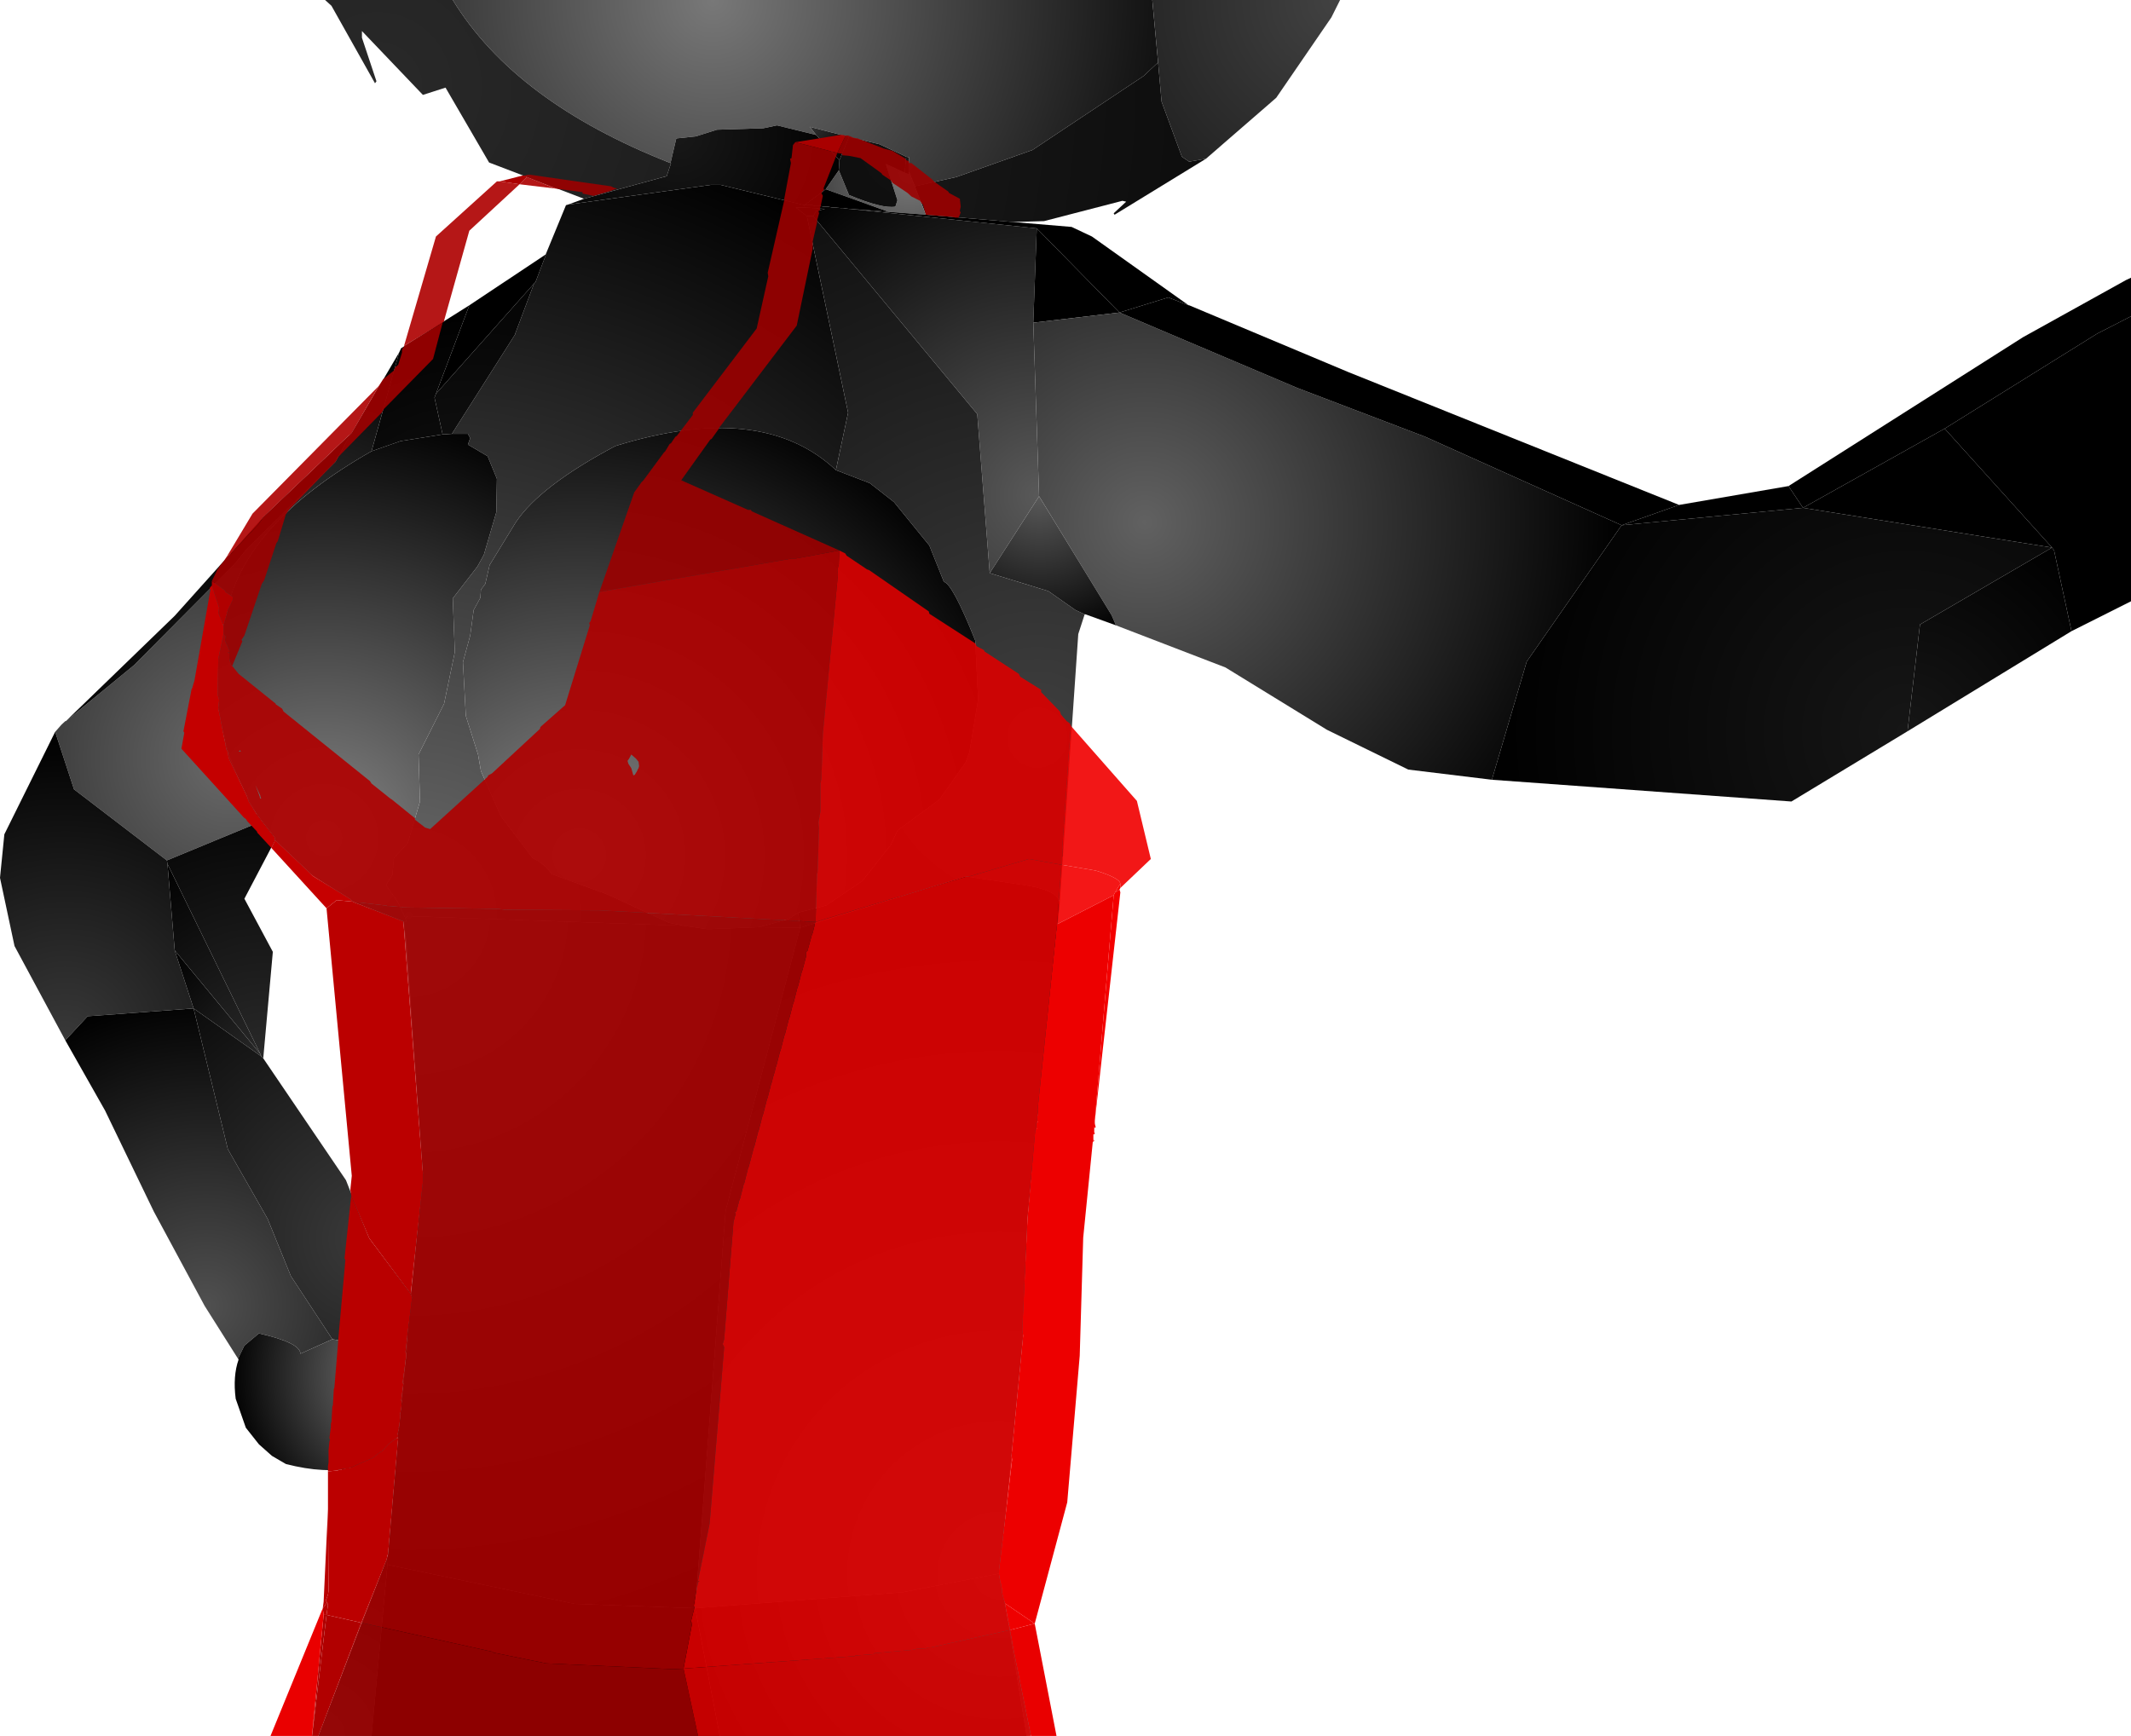 <?xml version="1.0" encoding="UTF-8" standalone="no"?>
<svg xmlns:xlink="http://www.w3.org/1999/xlink" height="299.1px" width="367.1px" xmlns="http://www.w3.org/2000/svg">
  <g transform="matrix(1.0, 0.0, 0.0, 1.0, 368.0, 300.0)">
    <path d="M-290.0 -300.0 L-169.5 -300.0 -168.5 -289.25 -171.0 -286.9 -190.15 -274.15 -203.25 -269.5 -210.4 -267.9 -211.4 -270.4 -211.4 -272.9 -211.9 -273.0 -216.5 -275.15 -221.75 -276.4 -228.5 -278.15 -227.4 -276.75 -234.15 -278.4 -236.5 -277.9 -244.5 -277.65 -248.15 -276.5 -251.5 -276.15 -252.5 -271.9 Q-279.25 -282.4 -290.0 -300.0" fill="url(#gradient0)" fill-rule="evenodd" stroke="none"/>
    <path d="M-169.5 -300.0 L-137.15 -300.0 -138.65 -297.0 -148.15 -283.15 -160.25 -272.65 -163.15 -272.15 -164.4 -273.0 -167.9 -282.5 -168.5 -289.25 -169.5 -300.0" fill="url(#gradient1)" fill-rule="evenodd" stroke="none"/>
    <path d="M-267.4 -265.75 L-283.75 -272.0 -291.25 -284.9 -295.15 -283.65 -305.65 -294.65 -305.65 -293.5 -303.15 -286.0 -303.4 -285.65 -310.9 -299.0 -312.0 -300.0 -290.0 -300.0 Q-279.25 -282.4 -252.5 -271.9 L-252.4 -271.9 -253.15 -269.65 -267.4 -265.75 M-160.25 -272.65 L-176.0 -263.0 -176.15 -263.25 -174.0 -265.25 -174.65 -265.4 -188.15 -261.9 -193.5 -261.75 -208.5 -263.0 -210.4 -267.9 -203.25 -269.5 -190.15 -274.15 -171.0 -286.9 -168.5 -289.25 -167.9 -282.5 -164.4 -273.0 -163.15 -272.15 -160.25 -272.65" fill="url(#gradient2)" fill-rule="evenodd" stroke="none"/>
    <path d="M-210.4 -267.9 L-208.5 -263.0 -214.9 -263.5 -225.75 -267.4 -223.5 -270.65 -221.75 -266.4 Q-216.0 -264.0 -213.75 -264.4 L-213.4 -265.5 -215.4 -271.75 -212.15 -270.25 -211.5 -270.0 -211.4 -270.4 -210.4 -267.9" fill="url(#gradient3)" fill-rule="evenodd" stroke="none"/>
    <path d="M-211.9 -273.0 L-211.4 -272.9 -211.4 -270.4 -211.5 -270.0 -212.15 -270.25 -211.9 -273.0" fill="url(#gradient4)" fill-rule="evenodd" stroke="none"/>
    <path d="M-221.75 -276.4 L-216.5 -275.15 -211.9 -273.0 -212.15 -270.25 -215.4 -271.75 -213.4 -265.5 -213.75 -264.4 Q-216.0 -264.0 -221.75 -266.4 L-223.5 -270.65 -223.4 -272.4 -221.75 -276.4" fill="url(#gradient5)" fill-rule="evenodd" stroke="none"/>
    <path d="M-227.4 -276.75 L-228.5 -278.15 -221.75 -276.4 -223.4 -272.4 -227.4 -276.75" fill="url(#gradient6)" fill-rule="evenodd" stroke="none"/>
    <path d="M-270.15 -264.75 L-267.4 -265.75 -253.15 -269.65 -252.4 -271.9 -252.5 -271.9 -251.5 -276.15 -248.15 -276.5 -244.5 -277.65 -236.5 -277.9 -234.15 -278.4 -227.4 -276.75 -223.4 -272.4 -223.5 -270.65 -225.75 -267.4 -229.4 -264.65 -243.9 -268.15 -245.5 -268.15 -270.15 -264.75" fill="url(#gradient7)" fill-rule="evenodd" stroke="none"/>
    <path d="M-221.5 -264.0 L-221.65 -264.0 -222.75 -264.15 -223.15 -264.15 -224.15 -264.25 -224.65 -264.25 -225.4 -264.4 -226.15 -264.4 -226.65 -264.5 -227.65 -264.5 -228.0 -264.65 -229.4 -264.65 -225.75 -267.4 -214.9 -263.5 -221.5 -264.0" fill="url(#gradient8)" fill-rule="evenodd" stroke="none"/>
    <path d="M-274.0 -256.15 L-270.5 -264.65 -270.15 -264.75 -245.5 -268.15 -243.9 -268.15 -229.4 -264.65 -229.4 -264.25 -230.9 -264.25 -229.0 -262.75 -221.9 -228.9 -224.0 -219.0 Q-236.75 -231.0 -262.0 -223.15 -275.0 -216.25 -279.15 -210.0 L-283.65 -202.65 -284.4 -199.4 -285.15 -198.4 -285.25 -197.0 -286.4 -194.9 -287.0 -190.5 -288.25 -185.9 -287.75 -176.65 -285.65 -170.0 -285.15 -167.15 -281.75 -159.4 -276.25 -152.15 Q-274.15 -151.15 -273.0 -149.4 L-263.4 -145.9 -252.75 -141.0 -250.25 -140.5 -297.75 -142.15 -298.15 -141.75 -299.5 -144.65 -301.5 -147.5 -300.4 -149.25 -300.15 -152.15 -297.75 -154.75 -295.65 -161.9 -295.9 -170.0 -291.5 -178.75 -289.65 -187.65 -290.0 -196.9 -285.75 -202.4 -284.65 -204.4 -282.5 -211.75 -282.4 -217.5 -284.0 -221.4 -287.4 -223.4 -287.0 -224.5 -287.4 -225.25 -290.15 -225.25 -279.25 -242.4 -279.25 -242.5 -276.0 -251.15 -275.75 -251.4 -274.0 -256.0 -274.0 -256.15 M-237.25 -140.25 L-232.15 -141.65 -230.5 -142.75 -230.15 -140.15 -237.25 -140.25" fill="url(#gradient9)" fill-rule="evenodd" stroke="none"/>
    <path d="M-190.0 -244.4 L-189.0 -214.5 -197.5 -201.25 -199.65 -228.65 -227.9 -262.75 -227.4 -263.65 -225.9 -264.0 -229.4 -264.25 -229.4 -264.65 -228.0 -264.65 -227.65 -264.5 -226.65 -264.5 -226.15 -264.4 -225.4 -264.4 -224.65 -264.25 -224.15 -264.25 -223.15 -264.15 -222.75 -264.15 -221.65 -264.0 -221.5 -264.0 -189.4 -260.65 -190.0 -244.4" fill="url(#gradient10)" fill-rule="evenodd" stroke="none"/>
    <path d="M-193.5 -261.75 L-183.4 -260.9 -179.9 -259.25 -163.25 -247.4 -166.75 -248.75 -175.15 -246.15 -189.4 -260.65 -221.5 -264.0 -214.9 -263.5 -208.5 -263.0 -193.5 -261.75" fill="url(#gradient11)" fill-rule="evenodd" stroke="none"/>
    <path d="M-175.15 -246.15 L-190.0 -244.4 -189.4 -260.65 -175.15 -246.15" fill="url(#gradient12)" fill-rule="evenodd" stroke="none"/>
    <path d="M-111.0 -165.65 L-125.4 -167.4 -139.4 -174.25 -156.9 -185.0 -175.75 -192.25 -176.5 -194.0 -189.0 -214.5 -190.0 -244.4 -175.15 -246.15 -144.5 -233.15 -122.5 -224.75 -88.65 -209.5 -105.0 -186.0 -111.0 -165.65" fill="url(#gradient13)" fill-rule="evenodd" stroke="none"/>
    <path d="M-229.4 -264.25 L-225.9 -264.0 -227.4 -263.65 -227.9 -262.75 -229.0 -262.75 -230.9 -264.25 -229.4 -264.25" fill="url(#gradient14)" fill-rule="evenodd" stroke="none"/>
    <path d="M-181.15 -194.15 L-182.25 -190.75 -185.45 -144.3 Q-185.5 -146.45 -190.9 -147.4 L-201.65 -149.0 -230.15 -140.15 -230.5 -142.75 -225.65 -144.0 -219.4 -148.25 -214.5 -154.5 -213.4 -156.9 -206.15 -162.25 -201.65 -168.65 -201.0 -170.4 -199.5 -179.5 -200.0 -189.65 Q-203.9 -199.4 -205.4 -199.75 L-207.9 -206.0 -214.0 -213.5 -218.15 -216.75 -224.0 -219.0 -221.9 -228.9 -229.0 -262.75 -227.9 -262.75 -199.65 -228.65 -197.5 -201.25 -187.4 -198.15 -182.75 -194.9 -181.15 -194.15" fill="url(#gradient15)" fill-rule="evenodd" stroke="none"/>
    <path d="M-224.0 -219.0 L-218.15 -216.75 -214.0 -213.5 -207.9 -206.0 -205.4 -199.75 Q-203.9 -199.4 -200.0 -189.65 L-199.5 -179.5 -201.0 -170.4 -201.65 -168.65 -206.15 -162.25 -213.4 -156.9 -214.5 -154.5 -219.4 -148.25 -225.65 -144.0 -230.5 -142.75 -232.15 -141.65 -237.25 -140.25 -246.15 -139.9 -250.25 -140.5 -252.75 -141.0 -263.4 -145.9 -273.0 -149.4 Q-274.15 -151.15 -276.25 -152.15 L-281.75 -159.4 -285.15 -167.15 -285.65 -170.0 -287.75 -176.65 -288.25 -185.9 -287.0 -190.5 -286.4 -194.9 -285.25 -197.0 -285.15 -198.4 -284.4 -199.4 -283.65 -202.65 -279.15 -210.0 Q-275.0 -216.25 -262.0 -223.15 -236.75 -231.0 -224.0 -219.0" fill="url(#gradient16)" fill-rule="evenodd" stroke="none"/>
    <path d="M-301.4 -31.25 L-301.15 -32.0 -299.4 -52.25 -299.5 -52.4 -299.5 -53.0 -299.4 -53.25 -299.4 -53.4 -299.25 -54.0 -297.75 -69.15 -297.9 -69.4 -297.15 -77.0 -295.15 -97.9 -298.0 -138.0 -298.5 -141.15 -298.4 -141.15 -298.0 -141.25 -298.15 -141.75 -297.75 -142.15 -250.25 -140.5 -246.15 -139.9 -237.25 -140.25 -230.15 -140.15 -243.0 -91.4 -248.25 -22.9 -269.0 -23.65 -301.25 -30.4 -301.4 -31.25" fill="url(#gradient17)" fill-rule="evenodd" stroke="none"/>
    <path d="M-290.15 -225.25 L-287.4 -225.25 -287.0 -224.5 -287.4 -223.4 -284.0 -221.4 -282.4 -217.5 -282.5 -211.75 -284.65 -204.4 -285.75 -202.4 -290.0 -196.9 -289.65 -187.65 -291.5 -178.75 -295.9 -170.0 -295.65 -161.9 -297.75 -154.75 -300.15 -152.15 -300.4 -149.25 -301.5 -147.5 -299.5 -144.65 -298.15 -141.75 -298.0 -141.25 -298.4 -141.15 -298.5 -141.15 -307.5 -144.75 -314.9 -149.65 -320.65 -155.15 -320.65 -155.65 -323.0 -158.65 -323.75 -159.65 Q-334.4 -178.15 -329.0 -194.25 -326.0 -209.75 -304.0 -222.25 L-299.0 -224.0 -291.75 -225.15 -290.15 -225.25" fill="url(#gradient18)" fill-rule="evenodd" stroke="none"/>
    <path d="M-291.75 -225.15 L-293.15 -231.5 -292.9 -232.15 -276.0 -251.15 -279.25 -242.5 -279.25 -242.4 -290.15 -225.25 -291.75 -225.15" fill="url(#gradient19)" fill-rule="evenodd" stroke="none"/>
    <path d="M-287.15 -247.4 L-274.0 -256.15 -274.0 -256.0 -275.75 -251.4 -276.0 -251.15 -292.9 -232.15 -287.15 -247.4" fill="url(#gradient20)" fill-rule="evenodd" stroke="none"/>
    <path d="M-299.25 -239.25 L-298.9 -240.0 -287.15 -247.4 -292.9 -232.15 -293.15 -231.5 -291.75 -225.15 -299.0 -224.0 -304.0 -222.25 -299.25 -239.25" fill="url(#gradient21)" fill-rule="evenodd" stroke="none"/>
    <path d="M-358.5 -173.9 L-357.4 -175.15 -356.75 -175.75 -356.65 -175.75 -344.9 -185.4 -327.65 -202.75 -325.5 -205.4 -310.25 -220.4 -307.9 -224.65 -307.4 -225.4 -299.25 -239.25 -304.0 -222.25 Q-326.0 -209.75 -329.0 -194.25 -334.4 -178.15 -323.75 -159.65 L-324.75 -158.75 -323.5 -158.25 -339.25 -151.75 -355.25 -164.0 -358.5 -173.9" fill="url(#gradient22)" fill-rule="evenodd" stroke="none"/>
    <path d="M-307.65 -225.15 L-307.4 -225.4 -307.9 -224.65 -307.65 -225.15" fill="url(#gradient23)" fill-rule="evenodd" stroke="none"/>
    <path d="M-356.65 -175.75 L-337.9 -193.9 -322.65 -210.9 -307.65 -225.15 -307.9 -224.65 -310.25 -220.4 -325.5 -205.4 -327.65 -202.75 -344.9 -185.4 -356.65 -175.75" fill="url(#gradient24)" fill-rule="evenodd" stroke="none"/>
    <path d="M-163.25 -247.4 L-163.15 -247.4 -135.75 -235.9 -78.75 -213.0 -88.65 -209.5 -122.5 -224.75 -144.5 -233.15 -175.15 -246.15 -166.75 -248.75 -163.25 -247.4" fill="url(#gradient25)" fill-rule="evenodd" stroke="none"/>
    <path d="M-78.75 -213.0 L-59.9 -216.25 -57.4 -212.5 -88.65 -209.5 -78.75 -213.0" fill="url(#gradient26)" fill-rule="evenodd" stroke="none"/>
    <path d="M-59.9 -216.25 L-19.5 -241.9 -1.75 -251.75 -0.9 -252.15 -0.9 -245.5 -6.75 -242.5 -33.0 -226.15 -57.4 -212.5 -59.9 -216.25" fill="url(#gradient27)" fill-rule="evenodd" stroke="none"/>
    <path d="M-0.9 -245.5 L-0.9 -196.4 -11.15 -191.25 -14.15 -205.15 -14.5 -205.65 -33.0 -226.15 -6.75 -242.5 -0.9 -245.5" fill="url(#gradient28)" fill-rule="evenodd" stroke="none"/>
    <path d="M-57.4 -212.5 L-33.0 -226.15 -14.5 -205.65 -57.4 -212.5" fill="url(#gradient29)" fill-rule="evenodd" stroke="none"/>
    <path d="M-39.4 -174.0 L-59.4 -161.9 -111.0 -165.65 -105.0 -186.0 -88.65 -209.5 -57.4 -212.5 -14.5 -205.65 -37.25 -192.4 -39.4 -174.0" fill="url(#gradient30)" fill-rule="evenodd" stroke="none"/>
    <path d="M-175.75 -192.25 L-181.0 -194.15 -181.15 -194.15 -182.75 -194.9 -187.4 -198.15 -197.5 -201.25 -189.0 -214.5 -176.5 -194.0 -175.75 -192.25" fill="url(#gradient31)" fill-rule="evenodd" stroke="none"/>
    <path d="M-185.45 -144.3 L-191.0 -90.25 -191.75 -69.9 -195.75 -28.9 -212.5 -25.65 -248.25 -22.9 -243.0 -91.4 -230.15 -140.15 -201.65 -149.0 -190.9 -147.4 Q-185.5 -146.45 -185.45 -144.3" fill="url(#gradient32)" fill-rule="evenodd" stroke="none"/>
    <path d="M-11.15 -191.25 L-39.4 -174.0 -37.25 -192.4 -14.5 -205.65 -14.15 -205.15 -11.15 -191.25" fill="url(#gradient33)" fill-rule="evenodd" stroke="none"/>
    <path d="M-356.75 -120.75 L-365.5 -137.0 -368.0 -148.75 -367.25 -156.25 -358.5 -173.9 -355.25 -164.0 -339.25 -151.75 -339.15 -151.15 -337.9 -136.25 -334.65 -126.25 -352.9 -124.9 -356.75 -120.75" fill="url(#gradient34)" fill-rule="evenodd" stroke="none"/>
    <path d="M-327.0 -65.9 L-332.75 -75.0 -341.5 -91.25 -349.9 -108.65 -356.75 -120.75 -352.9 -124.9 -334.65 -126.25 -328.75 -102.0 -321.9 -90.0 -317.9 -80.15 -310.75 -69.25 -316.25 -66.75 Q-316.25 -68.65 -323.4 -70.25 L-325.9 -68.15 -327.0 -65.9" fill="url(#gradient35)" fill-rule="evenodd" stroke="none"/>
    <path d="M-334.65 -126.25 L-337.9 -136.25 -323.15 -118.4 -323.0 -118.0 -334.65 -126.25" fill="url(#gradient36)" fill-rule="evenodd" stroke="none"/>
    <path d="M-337.9 -136.25 L-339.15 -151.15 -323.15 -118.4 -337.9 -136.25" fill="url(#gradient37)" fill-rule="evenodd" stroke="none"/>
    <path d="M-323.0 -158.65 L-320.65 -155.65 -320.65 -155.15 -325.9 -145.15 -321.0 -136.0 -322.65 -117.65 -323.0 -118.0 -323.15 -118.4 -339.15 -151.15 -339.25 -151.75 -323.5 -158.25 -323.0 -158.65" fill="url(#gradient38)" fill-rule="evenodd" stroke="none"/>
    <path d="M-323.75 -159.65 L-323.0 -158.65 -323.5 -158.25 -324.75 -158.75 -323.75 -159.65" fill="url(#gradient39)" fill-rule="evenodd" stroke="none"/>
    <path d="M-322.65 -117.65 L-308.4 -96.65 -304.4 -86.5 -297.15 -77.0 -297.9 -69.4 -301.75 -73.65 Q-304.4 -75.65 -307.0 -75.25 L-308.65 -74.65 -308.75 -73.65 Q-308.75 -71.25 -307.25 -68.65 L-310.75 -69.25 -317.9 -80.15 -321.9 -90.0 -328.75 -102.0 -334.65 -126.25 -323.0 -118.0 -322.65 -117.65" fill="url(#gradient40)" fill-rule="evenodd" stroke="none"/>
    <path d="M-195.75 -28.9 L-195.65 -27.9 -195.5 -27.25 -195.4 -27.0 -195.4 -26.65 -195.0 -24.75 -195.0 -24.65 -191.15 -0.9 -244.0 -0.9 -248.25 -22.9 -212.5 -25.65 -195.75 -28.9" fill="url(#gradient41)" fill-rule="evenodd" stroke="none"/>
    <path d="M-299.5 -52.4 Q-305.15 -44.25 -318.75 -47.75 L-321.15 -49.15 -323.4 -51.15 -325.65 -54.0 -327.4 -59.0 Q-327.9 -62.9 -326.9 -65.75 L-327.0 -65.9 -325.9 -68.15 -323.4 -70.25 Q-316.25 -68.65 -316.25 -66.75 L-310.75 -69.25 -307.25 -68.65 Q-308.75 -71.25 -308.75 -73.65 L-308.65 -74.65 -307.0 -75.25 Q-304.4 -75.65 -301.75 -73.65 L-297.9 -69.4 -297.75 -69.15 -299.25 -54.0 -299.4 -53.4 -299.4 -53.25 -299.5 -53.0 -299.5 -52.4" fill="url(#gradient42)" fill-rule="evenodd" stroke="none"/>
    <path d="M-304.0 -0.9 L-313.15 -0.9 -301.4 -31.25 -301.25 -30.4 -304.0 -0.9" fill="url(#gradient43)" fill-rule="evenodd" stroke="none"/>
    <path d="M-244.0 -0.9 L-304.0 -0.9 -301.25 -30.4 -269.0 -23.65 -248.25 -22.9 -244.0 -0.9" fill="url(#gradient44)" fill-rule="evenodd" stroke="none"/>
    <path d="M-195.0 -24.65 L-190.5 -2.15 -190.4 -1.0 -191.15 -0.9 -195.0 -24.65" fill="url(#gradient45)" fill-rule="evenodd" stroke="none"/>
    <path d="M-222.4 -276.65 L-222.4 -276.5 -223.75 -273.65 -231.0 -275.5 -223.25 -276.75 -222.9 -276.75 -222.4 -276.65" fill="#a90000" fill-rule="evenodd" stroke="none"/>
    <path d="M-231.0 -275.5 L-223.75 -273.65 -222.4 -276.5 -222.4 -276.65 -221.9 -276.65 -220.9 -276.25 -220.25 -276.15 -215.75 -274.4 -214.25 -274.0 -212.0 -272.65 -211.9 -272.4 -211.5 -272.25 -211.4 -272.15 -211.4 -271.9 -211.0 -271.9 -207.5 -269.15 -207.0 -268.65 -204.65 -267.0 -204.5 -266.75 -202.65 -265.75 -202.5 -264.4 -202.65 -263.65 -202.5 -263.4 -202.75 -262.75 -202.9 -262.5 -203.4 -262.5 -204.15 -262.65 -208.5 -263.0 -209.0 -264.75 -209.25 -265.0 -209.5 -265.4 -211.0 -266.15 -211.65 -266.75 -214.25 -268.5 -214.4 -268.75 -214.65 -269.0 -216.0 -269.9 -216.15 -270.15 -219.75 -272.75 -221.75 -273.15 -222.9 -273.25 -222.9 -273.5 -223.75 -273.65 -226.15 -267.5 -226.0 -267.4 -226.5 -266.75 -226.25 -266.25 -226.65 -264.4 -226.75 -264.15 -226.75 -263.75 -227.0 -263.65 -226.9 -263.25 -227.25 -262.0 -227.25 -261.65 -228.0 -258.4 -228.0 -257.15 -230.75 -243.9 -244.15 -226.25 -244.15 -226.15 -245.4 -224.4 -245.65 -224.25 -250.65 -217.25 -239.15 -212.15 -238.65 -212.15 -238.5 -211.9 -223.4 -205.15 -231.0 -203.75 -231.65 -203.75 -264.75 -198.0 -258.75 -215.15 -257.5 -216.9 -257.15 -217.25 -253.65 -222.0 -253.4 -222.25 -252.65 -223.5 -252.4 -223.65 -251.65 -224.75 -251.4 -224.9 -248.65 -228.5 -248.65 -228.9 -237.65 -243.4 -235.65 -252.4 -235.75 -253.0 -232.9 -265.5 -232.9 -265.75 -231.75 -271.9 -231.9 -272.65 -231.65 -272.75 -231.4 -275.0 -231.0 -275.5 M-247.75 -0.9 L-313.15 -0.9 -305.75 -20.4 -283.15 -15.4 -283.0 -15.25 -273.9 -13.4 -252.0 -12.4 -250.25 -12.5 -247.75 -0.9 M-276.75 -269.9 L-262.75 -267.9 -262.25 -267.65 -261.65 -267.5 -262.15 -267.4 -262.65 -267.15 -265.75 -266.25 -267.65 -266.65 -267.65 -266.9 -272.25 -267.5 -277.25 -269.5 -276.75 -269.9" fill="#9b0000" fill-opacity="0.91" fill-rule="evenodd" stroke="none"/>
    <path d="M-264.75 -198.0 L-231.65 -203.75 -231.0 -203.75 -223.4 -205.15 -223.5 -202.75 -223.75 -201.75 -223.65 -201.0 -226.25 -173.5 -226.5 -165.75 -226.65 -165.0 -226.65 -160.25 -227.0 -158.25 -226.9 -157.5 -227.15 -149.75 -227.25 -149.4 -227.5 -141.15 -264.75 -143.15 -281.0 -143.25 -282.25 -143.4 -298.65 -143.65 -298.9 -143.75 -299.25 -143.75 -301.0 -143.9 -301.4 -143.9 -301.4 -144.0 -301.75 -144.0 -306.15 -144.5 -306.9 -144.5 -307.25 -144.65 -307.75 -145.15 -314.0 -149.0 -320.5 -155.15 -320.65 -155.15 -320.65 -155.65 -323.75 -159.65 -325.15 -161.9 -325.5 -162.9 -328.5 -169.15 -328.65 -169.65 -328.75 -170.4 -329.0 -170.9 -330.4 -178.0 -330.25 -179.4 -330.5 -180.25 -330.4 -186.5 -329.5 -190.75 -329.15 -190.4 -329.25 -189.65 -328.5 -187.9 -328.5 -187.65 -328.75 -187.65 -328.5 -187.4 -328.5 -186.5 -328.25 -185.5 -328.0 -185.25 -326.9 -183.9 -320.5 -178.75 -320.5 -178.65 -319.4 -177.9 -319.15 -177.4 -304.25 -165.4 -304.0 -165.0 -300.75 -162.4 -300.5 -162.25 -296.5 -159.0 -296.5 -158.75 -294.75 -157.4 -293.9 -157.15 -284.0 -166.15 -283.9 -166.4 -283.25 -166.75 -275.0 -174.4 -274.9 -174.75 -270.65 -178.5 -266.4 -192.25 -266.5 -192.65 -266.25 -193.0 -264.75 -198.0 M-326.9 -170.5 L-326.5 -170.5 -326.65 -170.75 -326.9 -170.5 M-323.15 -162.9 L-324.0 -164.75 -323.25 -162.75 -323.25 -162.65 -323.15 -162.4 -323.0 -162.4 -323.15 -162.75 -323.15 -162.9 M-259.25 -170.0 L-259.65 -169.25 -259.9 -168.9 -259.75 -168.4 -259.25 -167.65 -258.9 -166.4 -258.65 -166.5 -258.25 -167.15 -258.15 -167.4 -258.0 -167.65 -257.9 -168.0 -258.0 -168.75 -258.4 -169.25 -259.25 -170.0" fill="#b00000" fill-opacity="0.91" fill-rule="evenodd" stroke="none"/>
    <path d="M-281.9 -268.75 L-278.0 -269.75 -277.65 -269.75 -277.25 -269.5 -278.5 -268.25 -281.9 -268.75 M-312.25 -21.75 L-311.75 -21.75 -314.25 -0.9 -312.25 -21.75" fill="#ad0000" fill-rule="evenodd" stroke="none"/>
    <path d="M-328.9 -204.15 L-324.5 -211.5 -302.75 -233.5 -307.4 -225.4 -307.65 -225.15 -308.0 -224.9 -322.65 -210.9 -323.4 -209.75 -327.65 -205.25 -328.0 -204.75 -328.9 -204.15 M-298.4 -240.4 L-292.9 -259.25 -282.4 -268.75 -281.9 -268.75 -278.5 -268.25 -287.15 -260.25 -291.5 -244.75 -291.5 -244.65 -291.75 -244.4 -298.4 -240.4" fill="#ae0000" fill-opacity="0.91" fill-rule="evenodd" stroke="none"/>
    <path d="M-331.5 -199.9 L-330.65 -201.65 -330.65 -201.75 -330.25 -202.25 -330.15 -202.5 -329.5 -203.25 -328.9 -204.15 -328.0 -204.75 -327.65 -205.25 -323.4 -209.75 -322.65 -210.9 -308.0 -224.9 -307.65 -225.15 -307.4 -225.4 -302.75 -233.5 -302.0 -234.65 -300.15 -236.15 -299.9 -236.75 -299.4 -237.15 -298.75 -239.25 -298.75 -239.65 -298.65 -240.0 -298.4 -240.25 -298.4 -240.4 -291.75 -244.4 -293.4 -238.15 -301.9 -229.5 -302.25 -228.9 -309.75 -221.25 -309.9 -220.9 -310.25 -220.4 -318.25 -212.15 -318.65 -211.5 -318.75 -211.4 -320.15 -206.75 -320.4 -206.4 -322.5 -200.0 -322.9 -199.4 -325.9 -190.5 -326.4 -189.75 -326.25 -189.5 -328.0 -185.25 -328.25 -185.5 -328.5 -186.5 -328.5 -187.4 -328.75 -187.65 -328.5 -187.65 -328.5 -187.9 -329.25 -189.65 -329.15 -190.4 -329.5 -190.75 -329.5 -192.15 -328.75 -194.9 -327.9 -196.65 -327.9 -197.15 -329.15 -198.0 -329.25 -198.25 -331.5 -199.9" fill="#9e0000" fill-opacity="0.91" fill-rule="evenodd" stroke="none"/>
    <path d="M-277.65 -269.75 L-276.75 -269.9 -277.25 -269.5 -277.65 -269.75" fill="#ac0000" fill-rule="evenodd" stroke="none"/>
    <path d="M-272.25 -267.5 L-278.5 -268.25 -277.25 -269.5 -272.25 -267.5" fill="#ab0000" fill-opacity="0.91" fill-rule="evenodd" stroke="none"/>
    <path d="M-321.25 -153.9 L-323.65 -156.5 -323.75 -156.75 -325.4 -158.5 -325.65 -158.9 -326.0 -159.15 -336.75 -171.0 -336.25 -173.75 -336.4 -174.0 -335.0 -181.25 -334.9 -181.4 -334.5 -182.75 -331.75 -198.4 -331.9 -198.65 -331.5 -199.15 -330.25 -195.25 -330.4 -194.4 -329.5 -192.15 -329.5 -190.75 -330.4 -186.5 -330.5 -180.25 -330.25 -179.4 -330.4 -178.0 -329.0 -170.9 -328.75 -170.4 -328.65 -169.65 -328.5 -169.15 -325.5 -162.9 -325.15 -161.9 -323.75 -159.65 -320.65 -155.65 -320.65 -155.15 -321.25 -153.9" fill="#c40000" fill-rule="evenodd" stroke="none"/>
    <path d="M-313.15 -0.9 L-314.25 -0.9 -311.75 -21.75 -305.75 -20.4 -313.15 -0.9 M-331.5 -199.15 L-331.5 -199.9 -329.25 -198.25 -329.15 -198.0 -327.9 -197.15 -327.9 -196.65 -328.75 -194.9 -329.5 -192.15 -330.4 -194.4 -330.25 -195.25 -331.5 -199.15" fill="#b10000" fill-rule="evenodd" stroke="none"/>
    <path d="M-223.4 -205.15 L-222.4 -204.65 -222.15 -204.25 -218.65 -201.9 -218.25 -201.75 -208.0 -194.65 -207.9 -194.25 -200.0 -189.15 -199.75 -188.65 -198.5 -188.0 -198.4 -187.75 -192.5 -183.9 -192.25 -183.4 -188.65 -181.15 -188.65 -180.75 -185.4 -177.4 -185.25 -176.9 -184.25 -175.75 -183.75 -175.4 -183.5 -174.9 -184.0 -168.65 -184.0 -168.25 -185.0 -154.0 -184.9 -152.5 -185.15 -152.4 -185.15 -151.0 -190.75 -152.0 -201.0 -149.0 -201.4 -149.0 -213.4 -145.4 -213.5 -145.4 -227.5 -141.15 -227.25 -149.4 -227.15 -149.75 -226.9 -157.5 -227.0 -158.25 -226.65 -160.25 -226.65 -165.0 -226.5 -165.75 -226.25 -173.5 -223.65 -201.0 -223.75 -201.75 -223.5 -202.75 -223.4 -205.15" fill="#da0000" fill-opacity="0.91" fill-rule="evenodd" stroke="none"/>
    <path d="M-183.5 -174.9 L-172.15 -162.0 -169.75 -152.0 -175.0 -147.0 -175.0 -147.75 Q-175.15 -148.75 -179.25 -150.0 L-185.15 -151.0 -185.15 -152.4 -184.9 -152.5 -185.0 -154.0 -184.0 -168.25 -184.0 -168.65 -183.5 -174.9" fill="#f00000" fill-opacity="0.91" fill-rule="evenodd" stroke="none"/>
    <path d="M-227.5 -141.15 L-213.5 -145.4 -213.4 -145.4 -201.4 -149.0 -201.0 -149.0 -190.75 -152.0 -185.15 -151.0 -185.9 -140.75 -189.25 -108.9 -189.15 -107.9 -189.4 -107.75 -189.4 -107.4 -189.25 -106.65 -189.5 -106.5 -189.5 -105.9 -189.4 -105.5 -189.65 -105.4 -191.0 -90.0 -191.9 -70.75 -191.75 -69.9 -193.75 -49.25 -193.65 -48.5 -195.9 -29.4 -195.9 -28.75 -195.65 -27.25 -195.5 -27.0 -195.5 -26.65 -195.4 -26.25 -195.4 -25.65 -194.9 -23.75 -194.0 -19.15 -207.65 -16.15 -208.15 -16.15 -208.4 -16.0 -210.15 -15.9 -210.65 -15.75 -217.4 -15.15 -217.4 -15.0 -220.65 -14.75 -220.75 -14.65 -250.25 -12.5 -248.75 -20.4 -249.0 -20.5 -248.4 -22.9 -248.25 -23.15 -248.5 -23.25 -247.75 -27.4 -247.5 -27.5 -247.75 -27.65 -245.75 -37.5 -243.25 -67.9 -243.5 -68.4 -243.25 -69.25 -241.65 -89.4 -241.4 -90.4 -241.25 -90.75 -241.4 -91.15 -241.15 -91.25 -240.65 -93.15 -240.5 -93.5 -239.9 -95.9 -239.75 -96.25 -239.15 -98.65 -239.0 -99.0 -238.15 -102.25 -238.0 -102.65 -237.4 -105.0 -237.25 -105.4 -236.65 -107.75 -236.5 -108.15 -235.9 -110.5 -235.75 -110.9 -235.15 -113.25 -235.0 -113.65 -234.9 -114.15 -234.5 -115.5 -234.4 -116.0 -234.25 -116.4 -233.65 -118.75 -233.5 -119.15 -232.9 -121.5 -232.75 -121.9 -232.15 -124.25 -232.0 -124.65 -231.4 -127.0 -231.25 -127.4 -230.65 -129.75 -230.5 -130.15 -229.9 -132.5 -229.75 -132.9 -229.15 -135.15 -229.15 -136.0 -228.9 -136.15 -228.15 -138.9 -228.0 -139.25 -227.65 -140.65 -227.65 -140.9 -227.5 -141.15" fill="#dd0000" fill-opacity="0.91" fill-rule="evenodd" stroke="none"/>
    <path d="M-311.75 -143.5 L-321.25 -153.9 -320.65 -155.15 -320.5 -155.15 -314.0 -149.0 -307.75 -145.15 -307.25 -144.65 -310.0 -144.9 -311.75 -143.5" fill="#c60000" fill-rule="evenodd" stroke="none"/>
    <path d="M-311.5 -40.0 L-311.5 -46.5 -311.25 -46.5 -309.75 -46.65 -309.75 -46.75 -309.15 -46.75 -309.15 -46.9 -308.75 -46.9 -308.4 -47.0 -307.9 -47.0 -303.9 -48.75 -303.5 -49.0 -303.25 -49.25 -303.0 -49.4 -302.75 -49.65 -302.65 -49.65 -302.5 -49.75 -302.5 -49.9 -302.25 -49.9 -301.0 -51.25 -299.65 -52.25 -299.4 -52.25 -301.15 -32.25 -301.25 -32.0 -301.4 -31.25 -305.75 -20.4 -311.75 -21.75 -311.5 -23.5 -311.65 -23.9 -311.9 -24.15 -311.5 -25.25 -311.4 -25.9 -311.5 -40.0 M-307.5 -94.0 L-307.65 -95.0 -307.4 -97.4 -311.75 -143.5 -310.0 -144.9 -307.25 -144.65 -306.9 -144.5 -298.5 -141.25 -298.5 -141.15 -295.15 -97.9 -295.15 -96.4 -297.25 -77.0 -297.4 -77.25 -304.4 -86.65 -307.5 -94.0" fill="#bb0000" fill-rule="evenodd" stroke="none"/>
    <path d="M-175.0 -147.0 L-175.15 -146.75 -175.9 -146.25 -175.0 -147.75 -175.0 -147.0" fill="#f30000" fill-rule="evenodd" stroke="none"/>
    <path d="M-185.9 -140.75 L-185.15 -151.0 -179.25 -150.0 Q-175.15 -148.75 -175.0 -147.75 L-175.9 -146.25 -176.15 -145.75 -185.9 -140.75" fill="#f30000" fill-opacity="0.91" fill-rule="evenodd" stroke="none"/>
    <path d="M-179.4 -106.9 L-179.4 -106.5 -179.5 -105.65 -179.5 -105.15 -179.65 -104.5 -179.65 -103.75 -179.75 -103.25 -181.4 -86.75 -182.0 -66.4 -184.15 -41.15 -189.75 -20.25 -194.9 -23.75 -195.4 -25.65 -195.4 -26.25 -195.5 -26.65 -195.5 -27.0 -195.65 -27.25 -195.9 -28.75 -195.9 -29.4 -193.65 -48.5 -193.75 -49.25 -191.75 -69.9 -191.9 -70.75 -191.0 -90.0 -189.65 -105.4 -189.4 -105.5 -189.5 -105.9 -189.5 -106.5 -189.25 -106.65 -189.4 -107.4 -189.4 -107.75 -189.15 -107.9 -189.25 -108.9 -185.9 -140.75 -176.15 -145.75 -179.4 -106.9" fill="#ed0000" fill-rule="evenodd" stroke="none"/>
    <path d="M-175.15 -146.75 L-175.0 -146.25 -179.4 -106.9 -176.15 -145.75 -175.9 -146.25 -175.15 -146.75 M-179.4 -106.5 L-179.25 -105.75 -179.5 -105.65 -179.4 -106.5 M-179.5 -105.15 L-179.4 -104.65 -179.65 -104.5 -179.5 -105.15 M-179.65 -103.75 L-179.5 -103.4 -179.75 -103.25 -179.65 -103.75" fill="#f40000" fill-rule="evenodd" stroke="none"/>
    <path d="M-227.5 -141.15 L-227.65 -140.9 -227.65 -140.65 -228.0 -139.25 -228.15 -138.9 -228.9 -136.15 -229.15 -136.0 -229.15 -135.15 -229.75 -132.9 -229.9 -132.5 -230.5 -130.15 -230.65 -129.75 -231.25 -127.4 -231.4 -127.0 -232.0 -124.65 -232.15 -124.25 -232.75 -121.9 -232.9 -121.5 -233.5 -119.15 -233.65 -118.75 -234.25 -116.4 -234.4 -116.0 -234.5 -115.5 -234.9 -114.15 -235.0 -113.65 -235.15 -113.25 -235.75 -110.9 -235.9 -110.5 -236.5 -108.15 -236.65 -107.75 -237.25 -105.4 -237.4 -105.0 -238.0 -102.65 -238.15 -102.25 -239.0 -99.0 -239.15 -98.65 -239.75 -96.25 -239.9 -95.9 -240.5 -93.5 -240.65 -93.15 -241.15 -91.25 -241.4 -91.15 -241.25 -90.75 -241.4 -90.4 -241.65 -89.4 -243.25 -69.25 -243.5 -68.4 -243.25 -67.9 -245.75 -37.5 -247.75 -27.65 -247.5 -27.5 -247.75 -27.4 -248.5 -23.25 -248.25 -23.15 -248.4 -22.9 -249.0 -20.5 -248.75 -20.4 -250.25 -12.5 -252.0 -12.4 -273.9 -13.4 -283.0 -15.25 -283.15 -15.4 -305.75 -20.4 -301.4 -31.25 -301.25 -32.0 -301.15 -32.25 -299.4 -52.25 -299.65 -52.25 -299.4 -52.5 -299.5 -53.0 -299.4 -53.25 -299.4 -53.4 -299.25 -53.9 -299.4 -54.0 -299.25 -54.15 -299.0 -56.15 -299.15 -56.15 -298.9 -57.15 -298.75 -58.65 -298.9 -58.65 -298.5 -61.65 -298.65 -61.65 -298.15 -65.4 -298.25 -65.4 -298.0 -66.0 -298.0 -66.9 -298.15 -67.0 -297.9 -69.15 -297.9 -69.4 -297.0 -76.5 -297.25 -77.0 -295.15 -96.4 -295.15 -97.9 -298.5 -141.15 -298.5 -141.25 -306.9 -144.5 -306.15 -144.5 -301.75 -144.0 -301.4 -144.0 -301.4 -143.9 -301.0 -143.9 -299.25 -143.75 -298.9 -143.75 -298.65 -143.65 -282.25 -143.4 -281.0 -143.25 -264.75 -143.15 -227.5 -141.15" fill="#a50000" fill-opacity="0.91" fill-rule="evenodd" stroke="none"/>
    <path d="M-190.4 -0.9 L-247.75 -0.9 -250.25 -12.5 -220.75 -14.65 -220.65 -14.75 -217.4 -15.0 -217.4 -15.15 -210.65 -15.75 -210.15 -15.9 -208.4 -16.0 -208.15 -16.15 -207.65 -16.15 -194.0 -19.15 -194.0 -19.0 -193.9 -18.65 -193.9 -18.4 -193.75 -17.9 -193.75 -17.75 -193.65 -17.15 -193.65 -17.0 -190.4 -0.9" fill="#d70000" fill-opacity="0.91" fill-rule="evenodd" stroke="none"/>
    <path d="M-194.0 -19.15 L-194.9 -23.75 -189.75 -20.25 -194.0 -19.15" fill="#ef0000" fill-rule="evenodd" stroke="none"/>
    <path d="M-311.5 -46.5 L-311.5 -47.4 -311.4 -48.0 -311.4 -50.15 -311.25 -51.65 -311.15 -51.9 -311.25 -52.25 -311.0 -54.15 -311.0 -54.75 -310.9 -55.0 -310.75 -57.65 -310.65 -57.9 -310.5 -60.65 -310.4 -60.9 -309.75 -68.75 -309.75 -69.0 -308.5 -82.9 -308.65 -83.15 -307.5 -94.0 -304.4 -86.65 -297.4 -77.25 -297.25 -77.0 -297.0 -76.5 -297.9 -69.4 -297.9 -69.15 -298.15 -67.0 -298.0 -66.9 -298.0 -66.0 -298.25 -65.4 -298.15 -65.4 -298.65 -61.65 -298.5 -61.65 -298.9 -58.65 -298.75 -58.65 -298.9 -57.15 -299.15 -56.15 -299.0 -56.15 -299.25 -54.15 -299.4 -54.0 -299.25 -53.9 -299.4 -53.4 -299.4 -53.25 -299.5 -53.0 -299.4 -52.5 -299.65 -52.25 -301.0 -51.25 -302.25 -49.9 -302.5 -49.9 -302.5 -49.75 -302.65 -49.65 -302.75 -49.65 -303.0 -49.4 -303.25 -49.25 -303.5 -49.0 -303.9 -48.75 -307.9 -47.0 -308.4 -47.0 -308.75 -46.9 -309.15 -46.9 -309.15 -46.75 -309.75 -46.75 -309.75 -46.65 -311.25 -46.5 -311.5 -46.5" fill="#b90000" fill-rule="evenodd" stroke="none"/>
    <path d="M-312.4 -22.9 L-312.25 -24.0 -311.5 -40.0 -311.4 -25.9 -311.5 -25.25 -311.9 -24.15 -311.65 -23.9 -312.4 -22.9" fill="#ba0000" fill-rule="evenodd" stroke="none"/>
    <path d="M-312.25 -21.75 L-312.4 -22.9 -311.65 -23.9 -311.5 -23.5 -311.75 -21.75 -312.25 -21.75" fill="#b70000" fill-rule="evenodd" stroke="none"/>
    <path d="M-314.25 -0.9 L-321.4 -0.9 -312.4 -22.9 -312.25 -21.75 -314.25 -0.9" fill="#ea0000" fill-rule="evenodd" stroke="none"/>
    <path d="M-189.75 -20.25 L-186.0 -0.9 -190.4 -0.9 -193.65 -17.0 -193.65 -17.15 -193.75 -17.75 -193.75 -17.9 -193.9 -18.4 -193.9 -18.65 -194.0 -19.0 -194.0 -19.15 -189.75 -20.25" fill="#e90000" fill-rule="evenodd" stroke="none"/>
  </g>
  <defs>
    <radialGradient cx="0" cy="0" gradientTransform="matrix(0.105, 0.0, 0.0, 0.105, -245.2, -300.0)" gradientUnits="userSpaceOnUse" id="gradient0" r="819.2" spreadMethod="pad">
      <stop offset="0.0" stop-color="#787878"/>
      <stop offset="1.0" stop-color="#060606"/>
    </radialGradient>
    <radialGradient cx="0" cy="0" gradientTransform="matrix(0.047, 0.0, 0.0, 0.047, -137.25, -300.0)" gradientUnits="userSpaceOnUse" id="gradient1" r="819.2" spreadMethod="pad">
      <stop offset="0.0" stop-color="#424242"/>
      <stop offset="1.0" stop-color="#232323"/>
    </radialGradient>
    <radialGradient cx="0" cy="0" gradientTransform="matrix(0.175, 0.0, 0.0, 0.175, -302.95, -285.1)" gradientUnits="userSpaceOnUse" id="gradient2" r="819.2" spreadMethod="pad">
      <stop offset="0.0" stop-color="#292929"/>
      <stop offset="1.0" stop-color="#0d0d0d"/>
    </radialGradient>
    <radialGradient cx="0" cy="0" gradientTransform="matrix(0.04, 0.0, 0.0, 0.04, -211.3, -270.2)" gradientUnits="userSpaceOnUse" id="gradient3" r="819.2" spreadMethod="pad">
      <stop offset="0.0" stop-color="#7b7b7b"/>
      <stop offset="1.0" stop-color="#090909"/>
    </radialGradient>
    <radialGradient cx="0" cy="0" gradientTransform="matrix(0.328, 0.0, 0.0, 0.328, -211.4, -281.2)" gradientUnits="userSpaceOnUse" id="gradient4" r="819.2" spreadMethod="pad">
      <stop offset="0.0" stop-color="#1a1a1a"/>
      <stop offset="1.0" stop-color="#0b0b0b"/>
    </radialGradient>
    <radialGradient cx="0" cy="0" gradientTransform="matrix(0.32, 0.0, 0.0, 0.32, -211.3, -274.45)" gradientUnits="userSpaceOnUse" id="gradient5" r="819.2" spreadMethod="pad">
      <stop offset="0.0" stop-color="#101010"/>
      <stop offset="1.0" stop-color="#000000"/>
    </radialGradient>
    <radialGradient cx="0" cy="0" gradientTransform="matrix(0.023, 0.0, 0.0, 0.023, -235.85, -286.45)" gradientUnits="userSpaceOnUse" id="gradient6" r="819.2" spreadMethod="pad">
      <stop offset="0.0" stop-color="#797979"/>
      <stop offset="1.0" stop-color="#000000"/>
    </radialGradient>
    <radialGradient cx="0" cy="0" gradientTransform="matrix(0.037, 0.0, 0.0, 0.037, -251.25, -276.9)" gradientUnits="userSpaceOnUse" id="gradient7" r="819.2" spreadMethod="pad">
      <stop offset="0.0" stop-color="#181818"/>
      <stop offset="1.0" stop-color="#000000"/>
    </radialGradient>
    <radialGradient cx="0" cy="0" gradientTransform="matrix(0.048, 0.0, 0.0, 0.048, -225.8, -267.5)" gradientUnits="userSpaceOnUse" id="gradient8" r="819.2" spreadMethod="pad">
      <stop offset="0.0" stop-color="#000000"/>
      <stop offset="1.0" stop-color="#000000"/>
    </radialGradient>
    <radialGradient cx="0" cy="0" gradientTransform="matrix(0.171, 0.0, 0.0, 0.171, -297.6, -142.25)" gradientUnits="userSpaceOnUse" id="gradient9" r="819.2" spreadMethod="pad">
      <stop offset="0.0" stop-color="#6a6a6a"/>
      <stop offset="1.0" stop-color="#000000"/>
    </radialGradient>
    <radialGradient cx="0" cy="0" gradientTransform="matrix(0.079, 0.0, 0.0, 0.079, -188.9, -214.6)" gradientUnits="userSpaceOnUse" id="gradient10" r="819.2" spreadMethod="pad">
      <stop offset="0.0" stop-color="#595959"/>
      <stop offset="1.0" stop-color="#000000"/>
    </radialGradient>
    <radialGradient cx="0" cy="0" gradientTransform="matrix(0.049, 0.0, 0.0, 0.049, -189.3, -260.9)" gradientUnits="userSpaceOnUse" id="gradient11" r="819.2" spreadMethod="pad">
      <stop offset="0.0" stop-color="#000000"/>
      <stop offset="1.0" stop-color="#000000"/>
    </radialGradient>
    <radialGradient cx="0" cy="0" gradientTransform="matrix(0.02, 0.0, 0.0, 0.02, -189.95, -244.4)" gradientUnits="userSpaceOnUse" id="gradient12" r="819.2" spreadMethod="pad">
      <stop offset="0.0" stop-color="#000000"/>
      <stop offset="1.0" stop-color="#000000"/>
    </radialGradient>
    <radialGradient cx="0" cy="0" gradientTransform="matrix(0.1, 0.0, 0.0, 0.1, -170.8, -210.0)" gradientUnits="userSpaceOnUse" id="gradient13" r="819.2" spreadMethod="pad">
      <stop offset="0.0" stop-color="#616161"/>
      <stop offset="1.0" stop-color="#000000"/>
    </radialGradient>
    <radialGradient cx="0" cy="0" gradientTransform="matrix(0.112, 0.0, 0.0, 0.112, -225.85, -264.1)" gradientUnits="userSpaceOnUse" id="gradient14" r="819.2" spreadMethod="pad">
      <stop offset="0.0" stop-color="#000000"/>
      <stop offset="1.0" stop-color="#000000"/>
    </radialGradient>
    <radialGradient cx="0" cy="0" gradientTransform="matrix(0.122, 0.0, 0.0, 0.122, -189.3, -172.9)" gradientUnits="userSpaceOnUse" id="gradient15" r="819.2" spreadMethod="pad">
      <stop offset="0.0" stop-color="#3f3f3f"/>
      <stop offset="1.0" stop-color="#0f0f0f"/>
    </radialGradient>
    <radialGradient cx="0" cy="0" gradientTransform="matrix(0.102, 0.0, 0.0, 0.102, -268.2, -152.65)" gradientUnits="userSpaceOnUse" id="gradient16" r="819.2" spreadMethod="pad">
      <stop offset="0.0" stop-color="#878787"/>
      <stop offset="1.0" stop-color="#000000"/>
    </radialGradient>
    <radialGradient cx="0" cy="0" gradientTransform="matrix(0.158, 0.0, 0.0, 0.158, -297.6, -142.25)" gradientUnits="userSpaceOnUse" id="gradient17" r="819.2" spreadMethod="pad">
      <stop offset="0.0" stop-color="#6a6a6a"/>
      <stop offset="1.0" stop-color="#000000"/>
    </radialGradient>
    <radialGradient cx="0" cy="0" gradientTransform="matrix(0.092, 0.0, 0.0, 0.092, -312.15, -155.6)" gradientUnits="userSpaceOnUse" id="gradient18" r="819.2" spreadMethod="pad">
      <stop offset="0.0" stop-color="#858585"/>
      <stop offset="1.0" stop-color="#000000"/>
    </radialGradient>
    <radialGradient cx="0" cy="0" gradientTransform="matrix(0.077, 0.0, 0.0, 0.077, -286.75, -200.15)" gradientUnits="userSpaceOnUse" id="gradient19" r="819.2" spreadMethod="pad">
      <stop offset="0.0" stop-color="#171717"/>
      <stop offset="1.0" stop-color="#000000"/>
    </radialGradient>
    <radialGradient cx="0" cy="0" gradientTransform="matrix(0.046, 0.0, 0.0, 0.046, -268.05, -260.25)" gradientUnits="userSpaceOnUse" id="gradient20" r="819.2" spreadMethod="pad">
      <stop offset="0.0" stop-color="#000000"/>
      <stop offset="1.0" stop-color="#000000"/>
    </radialGradient>
    <radialGradient cx="0" cy="0" gradientTransform="matrix(0.058, 0.0, 0.0, 0.058, -286.75, -200.15)" gradientUnits="userSpaceOnUse" id="gradient21" r="819.2" spreadMethod="pad">
      <stop offset="0.0" stop-color="#171717"/>
      <stop offset="1.0" stop-color="#000000"/>
    </radialGradient>
    <radialGradient cx="0" cy="0" gradientTransform="matrix(0.093, 0.0, 0.0, 0.093, -328.2, -169.4)" gradientUnits="userSpaceOnUse" id="gradient22" r="819.2" spreadMethod="pad">
      <stop offset="0.0" stop-color="#6a6a6a"/>
      <stop offset="1.0" stop-color="#000000"/>
    </radialGradient>
    <radialGradient cx="0" cy="0" gradientTransform="matrix(0.034, 0.0, 0.0, 0.034, -289.8, -240.05)" gradientUnits="userSpaceOnUse" id="gradient23" r="819.2" spreadMethod="pad">
      <stop offset="0.0" stop-color="#0d0d0d"/>
      <stop offset="1.0" stop-color="#000000"/>
    </radialGradient>
    <radialGradient cx="0" cy="0" gradientTransform="matrix(0.055, 0.0, 0.0, 0.055, -338.0, -193.9)" gradientUnits="userSpaceOnUse" id="gradient24" r="819.2" spreadMethod="pad">
      <stop offset="0.0" stop-color="#0f0f0f"/>
      <stop offset="1.0" stop-color="#000000"/>
    </radialGradient>
    <radialGradient cx="0" cy="0" gradientTransform="matrix(0.086, 0.0, 0.0, 0.086, -145.95, -233.9)" gradientUnits="userSpaceOnUse" id="gradient25" r="819.2" spreadMethod="pad">
      <stop offset="0.0" stop-color="#000000"/>
      <stop offset="1.0" stop-color="#000000"/>
    </radialGradient>
    <radialGradient cx="0" cy="0" gradientTransform="matrix(0.038, 0.0, 0.0, 0.038, -88.6, -209.6)" gradientUnits="userSpaceOnUse" id="gradient26" r="819.2" spreadMethod="pad">
      <stop offset="0.0" stop-color="#000000"/>
      <stop offset="1.0" stop-color="#000000"/>
    </radialGradient>
    <radialGradient cx="0" cy="0" gradientTransform="matrix(0.05, 0.0, 0.0, 0.05, -33.0, -226.25)" gradientUnits="userSpaceOnUse" id="gradient27" r="819.2" spreadMethod="pad">
      <stop offset="0.0" stop-color="#000000"/>
      <stop offset="1.0" stop-color="#000000"/>
    </radialGradient>
    <radialGradient cx="0" cy="0" gradientTransform="matrix(0.053, 0.0, 0.0, 0.053, -33.0, -226.25)" gradientUnits="userSpaceOnUse" id="gradient28" r="819.2" spreadMethod="pad">
      <stop offset="0.0" stop-color="#000000"/>
      <stop offset="1.0" stop-color="#000000"/>
    </radialGradient>
    <radialGradient cx="0" cy="0" gradientTransform="matrix(0.034, 0.0, 0.0, 0.034, -33.0, -226.25)" gradientUnits="userSpaceOnUse" id="gradient29" r="819.2" spreadMethod="pad">
      <stop offset="0.0" stop-color="#000000"/>
      <stop offset="1.0" stop-color="#000000"/>
    </radialGradient>
    <radialGradient cx="0" cy="0" gradientTransform="matrix(0.088, 0.0, 0.0, 0.088, -39.55, -173.95)" gradientUnits="userSpaceOnUse" id="gradient30" r="819.2" spreadMethod="pad">
      <stop offset="0.0" stop-color="#161616"/>
      <stop offset="1.0" stop-color="#000000"/>
    </radialGradient>
    <radialGradient cx="0" cy="0" gradientTransform="matrix(0.032, 0.0, 0.0, 0.032, -188.9, -214.6)" gradientUnits="userSpaceOnUse" id="gradient31" r="819.2" spreadMethod="pad">
      <stop offset="0.0" stop-color="#595959"/>
      <stop offset="1.0" stop-color="#000000"/>
    </radialGradient>
    <radialGradient cx="0" cy="0" gradientTransform="matrix(0.147, 0.0, 0.0, 0.147, -195.85, -28.95)" gradientUnits="userSpaceOnUse" id="gradient32" r="819.2" spreadMethod="pad">
      <stop offset="0.0" stop-color="#666666"/>
      <stop offset="1.0" stop-color="#111111"/>
    </radialGradient>
    <radialGradient cx="0" cy="0" gradientTransform="matrix(0.05, 0.0, 0.0, 0.05, -39.55, -173.95)" gradientUnits="userSpaceOnUse" id="gradient33" r="819.2" spreadMethod="pad">
      <stop offset="0.0" stop-color="#161616"/>
      <stop offset="1.0" stop-color="#000000"/>
    </radialGradient>
    <radialGradient cx="0" cy="0" gradientTransform="matrix(0.065, 0.0, 0.0, 0.065, -356.75, -120.8)" gradientUnits="userSpaceOnUse" id="gradient34" r="819.2" spreadMethod="pad">
      <stop offset="0.0" stop-color="#393939"/>
      <stop offset="1.0" stop-color="#000000"/>
    </radialGradient>
    <radialGradient cx="0" cy="0" gradientTransform="matrix(0.066, 0.0, 0.0, 0.066, -332.55, -74.95)" gradientUnits="userSpaceOnUse" id="gradient35" r="819.2" spreadMethod="pad">
      <stop offset="0.0" stop-color="#505050"/>
      <stop offset="1.0" stop-color="#000000"/>
    </radialGradient>
    <radialGradient cx="0" cy="0" gradientTransform="matrix(0.03, 0.0, 0.0, 0.03, -322.65, -117.6)" gradientUnits="userSpaceOnUse" id="gradient36" r="819.2" spreadMethod="pad">
      <stop offset="0.0" stop-color="#292929"/>
      <stop offset="1.0" stop-color="#000000"/>
    </radialGradient>
    <radialGradient cx="0" cy="0" gradientTransform="matrix(0.046, 0.0, 0.0, 0.046, -322.65, -117.6)" gradientUnits="userSpaceOnUse" id="gradient37" r="819.2" spreadMethod="pad">
      <stop offset="0.0" stop-color="#292929"/>
      <stop offset="1.0" stop-color="#010101"/>
    </radialGradient>
    <radialGradient cx="0" cy="0" gradientTransform="matrix(0.061, 0.0, 0.0, 0.061, -322.65, -117.6)" gradientUnits="userSpaceOnUse" id="gradient38" r="819.2" spreadMethod="pad">
      <stop offset="0.0" stop-color="#292929"/>
      <stop offset="1.0" stop-color="#000000"/>
    </radialGradient>
    <radialGradient cx="0" cy="0" gradientTransform="matrix(0.034, 0.0, 0.0, 0.034, -324.85, -158.9)" gradientUnits="userSpaceOnUse" id="gradient39" r="819.2" spreadMethod="pad">
      <stop offset="0.0" stop-color="#000000"/>
      <stop offset="1.0" stop-color="#000000"/>
    </radialGradient>
    <radialGradient cx="0" cy="0" gradientTransform="matrix(0.061, 0.0, 0.0, 0.061, -304.35, -86.6)" gradientUnits="userSpaceOnUse" id="gradient40" r="819.2" spreadMethod="pad">
      <stop offset="0.0" stop-color="#3a3a3a"/>
      <stop offset="1.0" stop-color="#0c0c0c"/>
    </radialGradient>
    <radialGradient cx="0" cy="0" gradientTransform="matrix(0.068, 0.0, 0.0, 0.068, -195.85, -28.95)" gradientUnits="userSpaceOnUse" id="gradient41" r="819.2" spreadMethod="pad">
      <stop offset="0.0" stop-color="#666666"/>
      <stop offset="1.0" stop-color="#0a0a0a"/>
    </radialGradient>
    <radialGradient cx="0" cy="0" gradientTransform="matrix(0.037, 0.0, 0.0, 0.037, -297.25, -63.25)" gradientUnits="userSpaceOnUse" id="gradient42" r="819.2" spreadMethod="pad">
      <stop offset="0.0" stop-color="#858585"/>
      <stop offset="1.0" stop-color="#040404"/>
    </radialGradient>
    <radialGradient cx="0" cy="0" gradientTransform="matrix(0.043, 0.0, 0.0, 0.043, -313.1, -1.0)" gradientUnits="userSpaceOnUse" id="gradient43" r="819.2" spreadMethod="pad">
      <stop offset="0.0" stop-color="#535353"/>
      <stop offset="1.0" stop-color="#010101"/>
    </radialGradient>
    <radialGradient cx="0" cy="0" gradientTransform="matrix(0.079, 0.0, 0.0, 0.079, -301.25, -30.45)" gradientUnits="userSpaceOnUse" id="gradient44" r="819.2" spreadMethod="pad">
      <stop offset="0.0" stop-color="#000000"/>
      <stop offset="1.0" stop-color="#000000"/>
    </radialGradient>
    <radialGradient cx="0" cy="0" gradientTransform="matrix(0.035, 0.0, 0.0, 0.035, -190.45, -1.0)" gradientUnits="userSpaceOnUse" id="gradient45" r="819.2" spreadMethod="pad">
      <stop offset="0.0" stop-color="#767676"/>
      <stop offset="1.0" stop-color="#666666"/>
    </radialGradient>
  </defs>
</svg>
